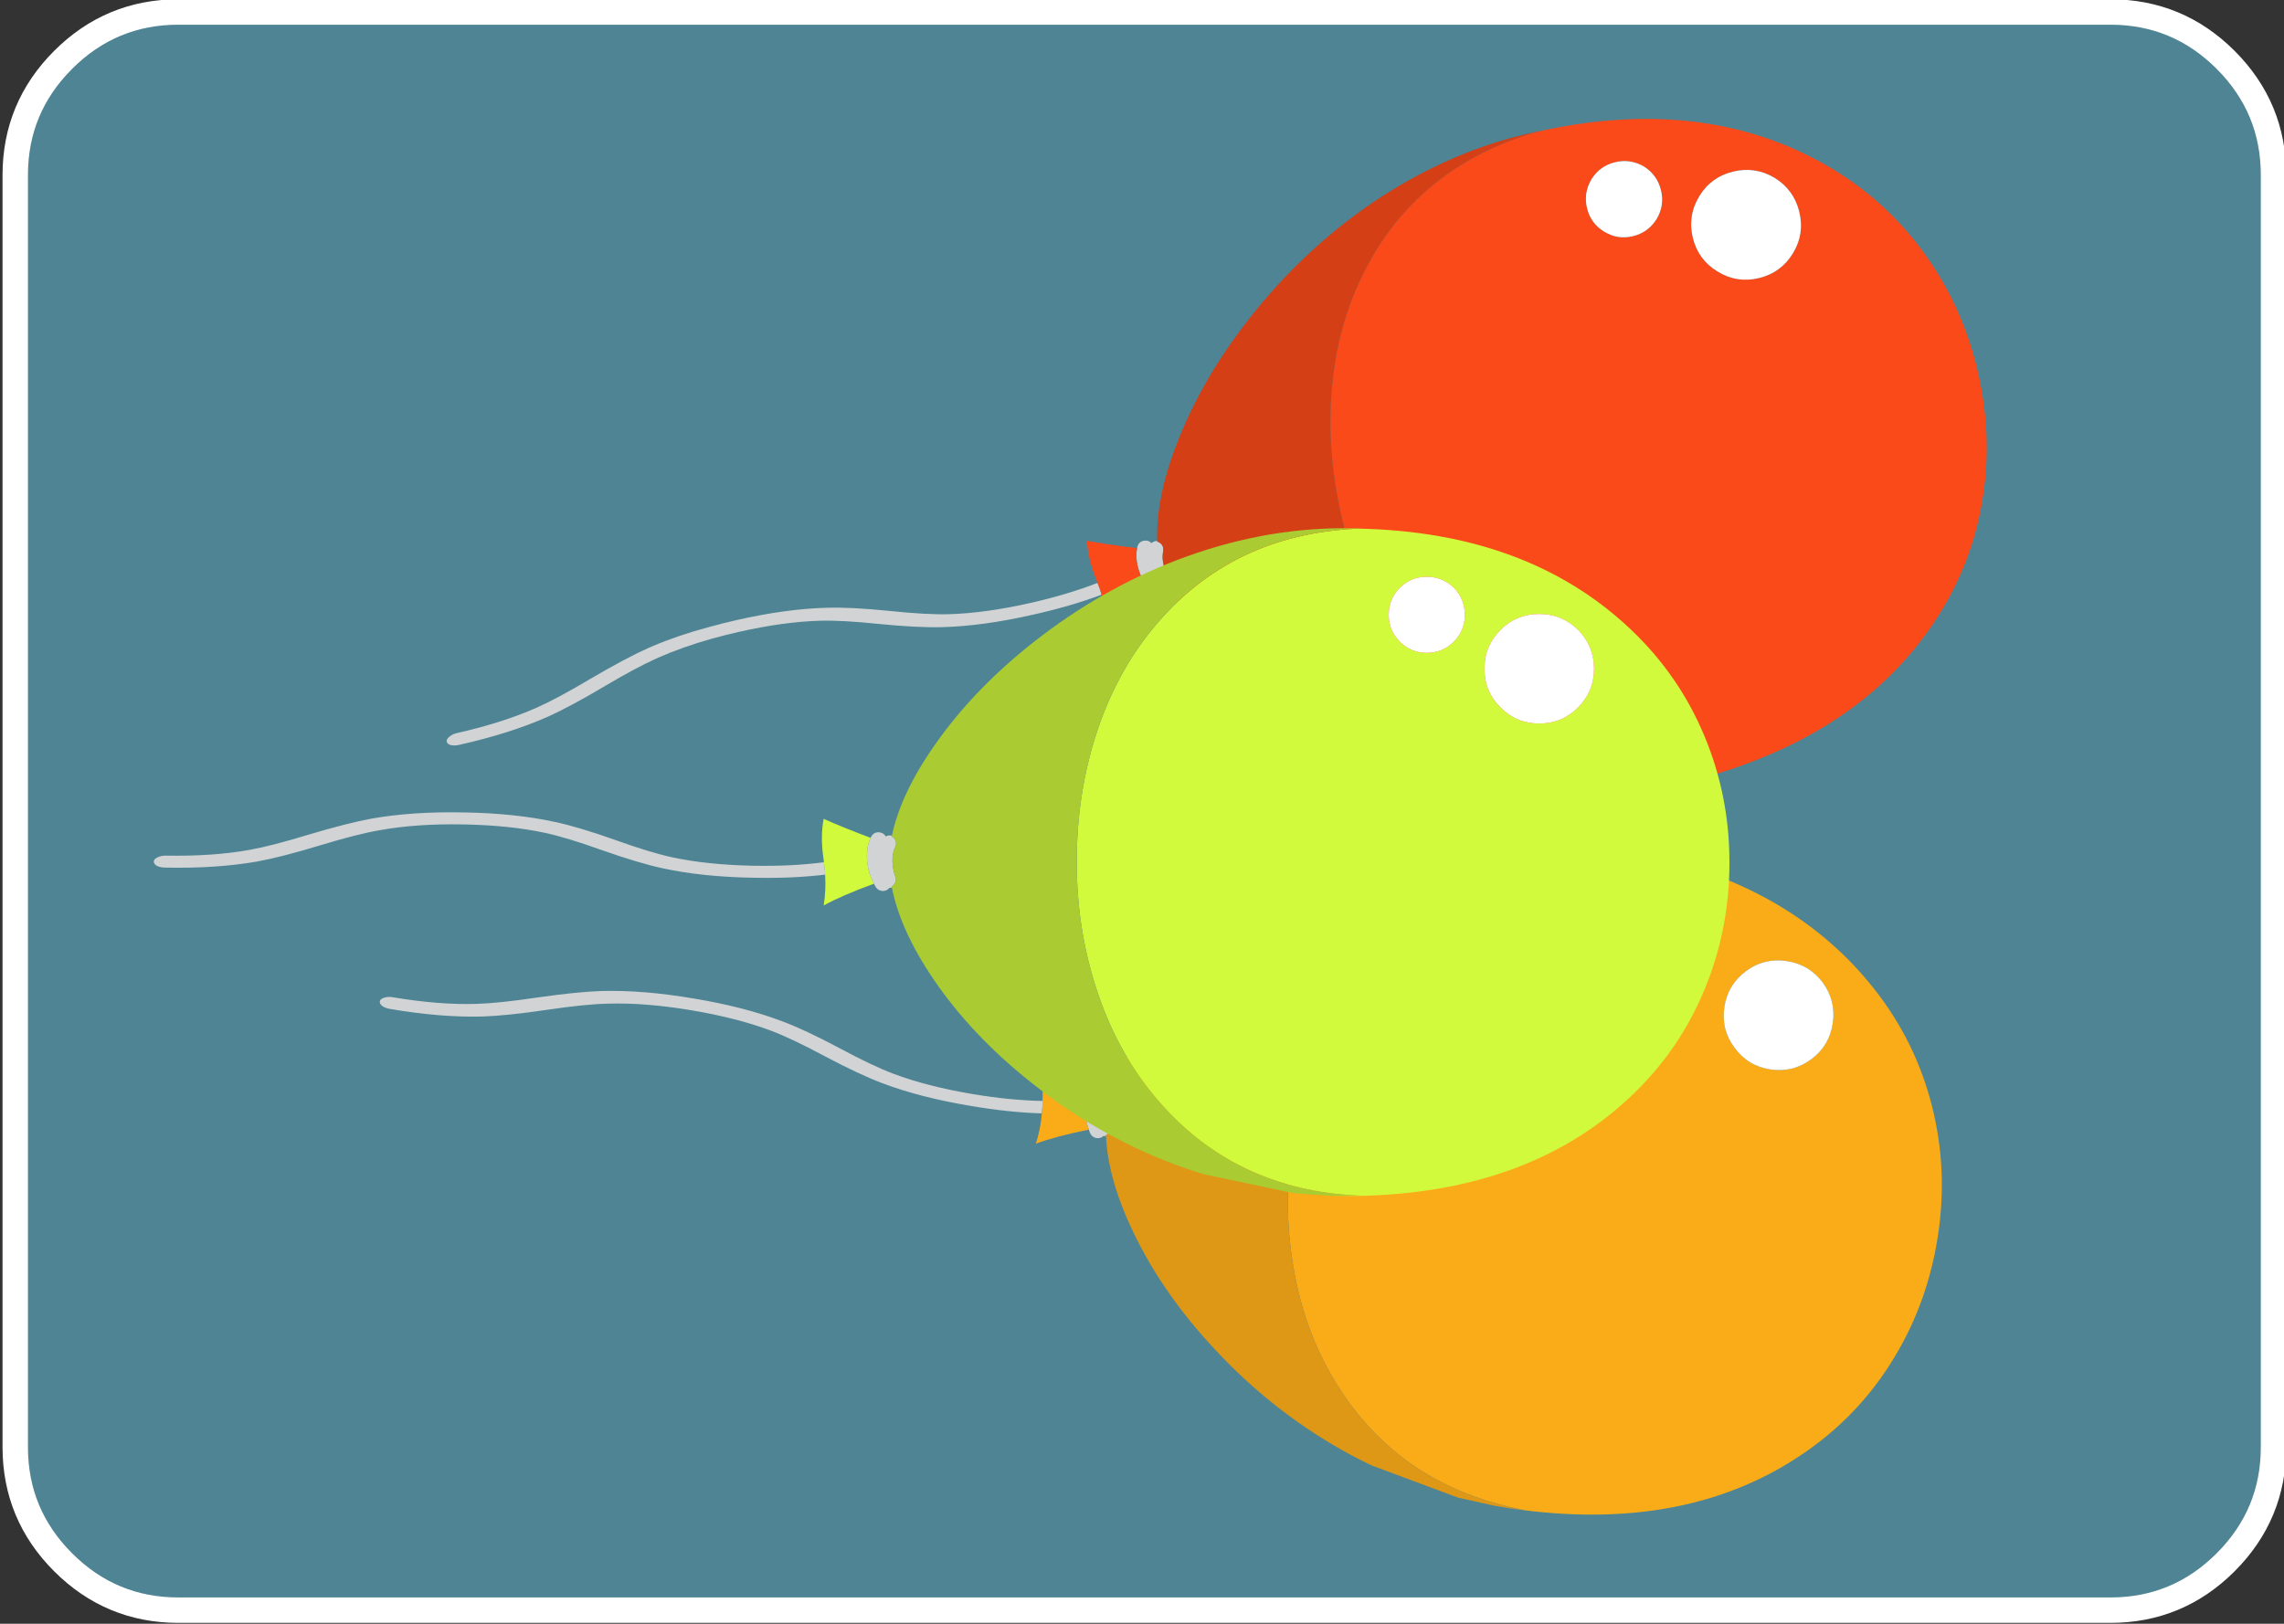 <?xml version="1.0" encoding="UTF-8" standalone="no"?>
<svg
   version="1.1"
   preserveAspectRatio="none"
   x="0px"
   y="0px"
   width="608.14"
   height="432.451"
   viewBox="0 0 608.14 432.451"
   id="svg61"
   sodipodi:docname="backcard.svg"
   inkscape:version="1.1.2 (b8e25be833, 2022-02-05)"
   xmlns:inkscape="http://www.inkscape.org/namespaces/inkscape"
   xmlns:sodipodi="http://sodipodi.sourceforge.net/DTD/sodipodi-0.dtd"
   xmlns:xlink="http://www.w3.org/1999/xlink"
   xmlns="http://www.w3.org/2000/svg"
   xmlns:svg="http://www.w3.org/2000/svg"
   xmlns:rdf="http://www.w3.org/1999/02/22-rdf-syntax-ns#"
   xmlns:cc="http://creativecommons.org/ns#"
   xmlns:dc="http://purl.org/dc/elements/1.1/">
  <rect x="0" y="0" width="608.14" height="432.451" fill="#333333" stroke="none"/>
  <sodipodi:namedview
     pagecolor="#ffffff"
     bordercolor="#666666"
     borderopacity="1"
     objecttolerance="10"
     gridtolerance="10"
     guidetolerance="10"
     inkscape:pageopacity="0"
     inkscape:pageshadow="2"
     inkscape:window-width="1366"
     inkscape:window-height="705"
     id="namedview63"
     showgrid="false"
     fit-margin-top="0"
     fit-margin-left="0"
     fit-margin-right="0"
     fit-margin-bottom="0"
     inkscape:zoom="0.33714286"
     inkscape:cx="321.82203"
     inkscape:cy="207.62712"
     inkscape:window-x="-8"
     inkscape:window-y="-8"
     inkscape:window-maximized="1"
     inkscape:current-layer="svg61"
     inkscape:pagecheckerboard="0" />
  <defs
     id="defs33">
    <g
       id="Symbol_13_0_Layer0_0_FILL">
      <path
         d="m 826.05,1875.65 q 0,-11.4 -8.1,-19.5 -8.1,-8.1 -19.5,-8.1 h -215.2 q -11.4,0 -19.5,8.1 -8.1,8.1 -8.1,19.5 v 326.8 q 0,11.4 8.1,19.5 8.1,8.1 19.5,8.1 h 215.2 q 11.4,0 19.5,-8.1 8.1,-8.1 8.1,-19.5 z"
         id="path2"
         inkscape:connector-curvature="0"
         style="fill:#4e8494;stroke:none" />
    </g>
    <g
       id="Symbol_11_0_Layer0_0_FILL">
      <path
         d="M -7.1,95.9 Q -5.95,90.6 -2.95,82.25 0.2,73.3 1.45,67.55 3.55,57.9 3.75,45.5 3.95,36.15 3,28.2 q -1.5,0.05 -3,0.3 1,7.6 0.85,16.8 -0.2,11.3 -2.05,19.9 -1.15,5.3 -4.15,13.65 -3.2,9 -4.4,14.7 -2.1,9.6 -2.3,22.05 -0.05,3.45 0.05,6.75 0.15,7.7 1.25,14.35 0.1,0.6 0.2,1.2 1.05,5.75 3.9,15.3 2.7,8.85 3.65,14.15 1.6,8.85 1.4,20.15 -0.05,1.2 0.4,2.1 0.4,0.9 1,0.95 h 0.05 q 0.6,0 1.05,-0.8 0.4,-0.85 0.4,-2.05 0.25,-12.4 -1.5,-22.3 -1.1,-5.95 -3.95,-15.3 -2.5,-8.25 -3.45,-13.4 -0.1,-0.4 -0.15,-0.8 -1.1,-6.2 -1.35,-13.55 -0.1,-3.15 -0.05,-6.55 0.2,-11.3 2.05,-19.9 m 0.85,-83.85 q -0.1,0 -0.15,0 -0.2,0.6 0.05,1.25 0.05,0.15 0.1,0.25 -0.55,0.3 -0.8,0.85 -0.35,0.8 -0.1,1.6 0.3,0.75 1.05,1.1 0.1,0.05 0.2,0.1 1.95,0.9 4.35,0.9 Q 2,18.1 5.2,16.4 5.6,16.2 6,15.95 6.7,15.5 6.9,14.7 7.1,13.85 6.65,13.15 6.45,12.85 6.2,12.65 6.2,12.35 6.1,12.05 6,12.1 5.9,12.1 q -0.35,-0.6 -1,-0.85 -0.8,-0.35 -1.55,0 -1,0.4 -2.35,0.55 -2.65,0.4 -4.65,-0.55 -0.75,-0.35 -1.55,-0.1 -0.65,0.25 -1.05,0.9 z"
         id="path5"
         inkscape:connector-curvature="0"
         style="fill:#d1d3d4;stroke:none" />
      <path
         d="m -1.55,18.1 q -2.4,0 -4.35,-0.9 -2.7,7.15 -4.6,11.35 4.4,0.85 9.9,0 Q -0.3,28.5 0,28.5 1.5,28.25 3,28.2 6.8,27.95 10.45,28.55 7.95,23.95 5.2,16.4 2,18.1 -1.55,18.1 M 30.6,-184.55 Q 16.2,-190.5 0,-190.5 q -16.15,0 -30.65,6.1 -14.7,6.15 -25.75,17.85 -22.75,24.05 -24.25,63.25 -0.05,1.25 -0.05,2.6 0,0.7 0.05,1.4 1.85,30.1 24.25,48.35 11,9 25.75,13.7 14.4,4.6 30.6,4.6 16.15,0 30.65,-4.75 14.7,-4.75 25.75,-13.85 23.15,-19.05 24.3,-50.2 0.05,2.05 0.05,4.15 0,1.55 0,3.1 0.05,-1.8 0.05,-3.55 0,-43.65 -24.4,-69.2 -11,-11.55 -25.75,-17.6 m -86.8,30.65 q 3.9,-3.85 9.4,-3.85 5.5,0 9.35,3.85 3.9,3.9 3.9,9.4 0,5.5 -3.9,9.35 -3.85,3.9 -9.35,3.9 -5.5,0 -9.4,-3.9 -3.85,-3.85 -3.85,-9.35 0,-5.5 3.85,-9.4 m -3.65,27.4 q 3.8,0 6.5,2.65 2.7,2.75 2.7,6.55 0,3.8 -2.7,6.5 -2.7,2.7 -6.5,2.7 -3.8,0 -6.55,-2.7 -2.65,-2.7 -2.65,-6.5 0,-3.8 2.65,-6.55 2.75,-2.65 6.55,-2.65 z"
         id="path7"
         inkscape:connector-curvature="0"
         style="fill:#fa4a19;stroke:none" />
      <path
         d="m 72.85,-55.7 q 1.45,-3.8 2.6,-7.6 l 4.6,-21.75 0.65,-9.15 q 0,-1.55 0,-3.1 0,-2.1 -0.05,-4.15 -1.15,31.15 -24.3,50.2 -11.05,9.1 -25.75,13.85 -14.5,4.75 -30.65,4.75 -16.2,0 -30.6,-4.6 -14.75,-4.7 -25.75,-13.7 -22.4,-18.25 -24.25,-48.35 -0.05,-0.7 -0.05,-1.4 -0.05,-0.4 -0.05,-0.75 -0.05,2.05 -0.05,4.15 0,2.8 0.15,5.65 0.95,17.5 7.65,35 7.05,18.2 19.45,34.05 11.45,14.65 25,24.15 11.85,8.35 22.15,10.5 0.05,0 0.15,0 0.4,-0.65 1.05,-0.9 0.8,-0.25 1.55,0.1 2,0.95 4.65,0.55 1.35,-0.15 2.35,-0.55 0.75,-0.35 1.55,0 0.65,0.25 1,0.85 0.1,0 0.2,-0.05 10.3,-2 22.1,-10 13.65,-9.25 25.1,-23.7 12.5,-15.65 19.55,-34.05 z"
         id="path9"
         inkscape:connector-curvature="0"
         style="fill:#d43f15;stroke:none" />
      <path
         d="m -53.35,-123.85 q -2.7,-2.65 -6.5,-2.65 -3.8,0 -6.55,2.65 -2.65,2.75 -2.65,6.55 0,3.8 2.65,6.5 2.75,2.7 6.55,2.7 3.8,0 6.5,-2.7 2.7,-2.7 2.7,-6.5 0,-3.8 -2.7,-6.55 m 6.55,-33.9 q -5.5,0 -9.4,3.85 -3.85,3.9 -3.85,9.4 0,5.5 3.85,9.35 3.9,3.9 9.4,3.9 5.5,0 9.35,-3.9 3.9,-3.85 3.9,-9.35 0,-5.5 -3.9,-9.4 -3.85,-3.85 -9.35,-3.85 z"
         id="path11"
         inkscape:connector-curvature="0"
         style="fill:#ffffff;stroke:none" />
    </g>
    <g
       id="Symbol_12_0_Layer0_0_FILL">
      <path
         d="M -7.1,95.9 Q -5.95,90.6 -2.95,82.25 0.2,73.3 1.45,67.55 3.55,57.9 3.75,45.5 3.95,36.15 3,28.2 q -1.5,0.05 -3,0.3 1,7.6 0.85,16.8 -0.2,11.3 -2.05,19.9 -1.15,5.3 -4.15,13.65 -3.2,9 -4.4,14.7 -2.1,9.6 -2.3,22.05 -0.25,12.4 1.5,22.3 1.05,5.75 3.9,15.3 2.7,8.85 3.65,14.15 1.6,8.85 1.4,20.15 -0.05,1.2 0.4,2.1 0.4,0.9 1,0.95 h 0.05 q 0.6,0 1.05,-0.8 0.4,-0.85 0.4,-2.05 0.25,-12.4 -1.5,-22.3 -1.1,-5.95 -3.95,-15.3 -2.7,-8.9 -3.6,-14.2 -1.6,-8.85 -1.4,-20.1 0.2,-11.3 2.05,-19.9 m 0.85,-83.85 q -0.1,0 -0.15,0 -0.2,0.6 0.05,1.25 0.05,0.15 0.1,0.25 -0.55,0.3 -0.8,0.85 -0.35,0.8 -0.1,1.6 0.3,0.75 1.05,1.1 0.1,0.05 0.2,0.1 1.95,0.9 4.35,0.9 Q 2,18.1 5.2,16.4 5.6,16.2 6,15.95 6.7,15.5 6.9,14.7 7.1,13.85 6.65,13.15 6.45,12.85 6.2,12.65 6.2,12.35 6.1,12.05 6,12.1 5.9,12.1 q -0.35,-0.6 -1,-0.85 -0.8,-0.35 -1.55,0 -1,0.4 -2.35,0.55 -2.65,0.4 -4.65,-0.55 -0.75,-0.35 -1.55,-0.1 -0.65,0.25 -1.05,0.9 z"
         id="path14"
         inkscape:connector-curvature="0"
         style="fill:#d1d3d4;stroke:none" />
      <path
         d="m -1.55,18.1 q -2.4,0 -4.35,-0.9 -2.7,7.15 -4.6,11.35 4.4,0.85 9.9,0 Q -0.3,28.5 0,28.5 1.5,28.25 3,28.2 6.8,27.95 10.45,28.55 7.95,23.95 5.2,16.4 2,18.1 -1.55,18.1 M 30.6,-184.55 Q 16.2,-190.5 0,-190.5 q -16.15,0 -30.65,6.1 -14.7,6.15 -25.75,17.85 -23.5,24.85 -24.3,65.85 1.35,31.05 24.3,49.75 11,9 25.75,13.7 14.4,4.6 30.6,4.6 16.15,0 30.65,-4.75 14.7,-4.75 25.75,-13.85 23.15,-19.05 24.3,-50.2 0.05,2.05 0.05,4.15 0,1.55 0,3.1 0.05,-1.8 0.05,-3.55 0,-43.65 -24.4,-69.2 -11,-11.55 -25.75,-17.6 m -86.8,30.65 q 3.9,-3.85 9.4,-3.85 5.5,0 9.35,3.85 3.9,3.9 3.9,9.4 0,5.5 -3.9,9.35 -3.85,3.9 -9.35,3.9 -5.5,0 -9.4,-3.9 -3.85,-3.85 -3.85,-9.35 0,-5.5 3.85,-9.4 m -3.65,27.4 q 3.8,0 6.5,2.65 2.7,2.75 2.7,6.55 0,3.8 -2.7,6.5 -2.7,2.7 -6.5,2.7 -3.8,0 -6.55,-2.7 -2.65,-2.7 -2.65,-6.5 0,-3.8 2.65,-6.55 2.75,-2.65 6.55,-2.65 z"
         id="path16"
         inkscape:connector-curvature="0"
         style="fill:#faac18;stroke:none" />
      <path
         d="m 72.85,-55.7 q 1.45,-3.8 2.6,-7.6 l 4.6,-21.75 0.65,-9.15 q 0,-1.55 0,-3.1 0,-2.1 -0.05,-4.15 -1.15,31.15 -24.3,50.2 -11.05,9.1 -25.75,13.85 -14.5,4.75 -30.65,4.75 -16.2,0 -30.6,-4.6 -14.75,-4.7 -25.75,-13.7 -22.95,-18.7 -24.3,-49.75 -0.05,-0.4 -0.05,-0.75 -0.05,2.05 -0.05,4.15 0,20.35 7.8,40.65 7.05,18.2 19.45,34.05 11.45,14.65 25,24.15 11.85,8.35 22.15,10.5 0.05,0 0.15,0 0.4,-0.65 1.05,-0.9 0.8,-0.25 1.55,0.1 2,0.95 4.65,0.55 1.35,-0.15 2.35,-0.55 0.75,-0.35 1.55,0 0.65,0.25 1,0.85 0.1,0 0.2,-0.05 10.3,-2 22.1,-10 13.65,-9.25 25.1,-23.7 12.5,-15.65 19.55,-34.05 z"
         id="path18"
         inkscape:connector-curvature="0"
         style="fill:#de9815;stroke:none" />
      <path
         d="m -53.35,-123.85 q -2.7,-2.65 -6.5,-2.65 -3.8,0 -6.55,2.65 -2.65,2.75 -2.65,6.55 0,3.8 2.65,6.5 2.75,2.7 6.55,2.7 3.8,0 6.5,-2.7 2.7,-2.7 2.7,-6.5 0,-3.8 -2.7,-6.55 m 6.55,-33.9 q -5.5,0 -9.4,3.85 -3.85,3.9 -3.85,9.4 0,5.5 3.85,9.35 3.9,3.9 9.4,3.9 5.5,0 9.35,-3.9 3.9,-3.85 3.9,-9.35 0,-5.5 -3.9,-9.4 -3.85,-3.85 -9.35,-3.85 z"
         id="path20"
         inkscape:connector-curvature="0"
         style="fill:#ffffff;stroke:none" />
    </g>
    <g
       id="Symbol_10_0_Layer0_0_FILL">
      <path
         d="M -7.1,95.9 Q -5.95,90.6 -2.95,82.25 0.2,73.3 1.45,67.55 3.55,57.9 3.75,45.5 3.95,36.15 3,28.2 q -1.5,0.05 -3,0.3 1,7.6 0.85,16.8 -0.2,11.3 -2.05,19.9 -1.15,5.3 -4.15,13.65 -3.2,9 -4.4,14.7 -2.1,9.6 -2.3,22.05 -0.25,12.4 1.5,22.3 1.05,5.75 3.9,15.3 2.7,8.85 3.65,14.15 1.6,8.85 1.4,20.15 -0.05,1.2 0.4,2.1 0.4,0.9 1,0.95 h 0.05 q 0.6,0 1.05,-0.8 0.4,-0.85 0.4,-2.05 0.25,-12.4 -1.5,-22.3 -1.1,-5.95 -3.95,-15.3 -2.7,-8.9 -3.6,-14.2 -1.6,-8.85 -1.4,-20.1 0.2,-11.3 2.05,-19.9 m 0.85,-83.85 q -0.1,0 -0.15,0 -0.2,0.6 0.05,1.25 0.05,0.15 0.1,0.25 -0.55,0.3 -0.8,0.85 -0.35,0.8 -0.1,1.6 0.3,0.75 1.05,1.1 0.1,0.05 0.2,0.1 1.95,0.9 4.35,0.9 Q 2,18.1 5.2,16.4 5.6,16.2 6,15.95 6.7,15.5 6.9,14.7 7.1,13.85 6.65,13.15 6.45,12.85 6.2,12.65 6.2,12.35 6.1,12.05 6,12.1 5.9,12.1 q -0.35,-0.6 -1,-0.85 -0.8,-0.35 -1.55,0 -1,0.4 -2.35,0.55 -2.65,0.4 -4.65,-0.55 -0.75,-0.35 -1.55,-0.1 -0.65,0.25 -1.05,0.9 z"
         id="path23"
         inkscape:connector-curvature="0"
         style="fill:#d1d3d4;stroke:none" />
      <path
         d="m -1.55,18.1 q -2.4,0 -4.35,-0.9 -2.7,7.15 -4.6,11.35 4.4,0.85 9.9,0 Q -0.3,28.5 0,28.5 1.5,28.25 3,28.2 6.8,27.95 10.45,28.55 7.95,23.95 5.2,16.4 2,18.1 -1.55,18.1 M 30.6,-184.55 Q 16.2,-190.5 0,-190.5 q -16.15,0 -30.65,6.1 -14.7,6.15 -25.75,17.85 -23.5,24.85 -24.3,65.85 1.35,31.05 24.3,49.75 11,9 25.75,13.7 14.4,4.6 30.6,4.6 16.15,0 30.65,-4.75 14.7,-4.75 25.75,-13.85 23.15,-19.05 24.3,-50.2 0.05,2.05 0.05,4.15 0,1.55 0,3.1 0.05,-1.8 0.05,-3.55 0,-43.65 -24.4,-69.2 -11,-11.55 -25.75,-17.6 m -86.8,30.65 q 3.9,-3.85 9.4,-3.85 5.5,0 9.35,3.85 3.9,3.9 3.9,9.4 0,5.5 -3.9,9.35 -3.85,3.9 -9.35,3.9 -5.5,0 -9.4,-3.9 -3.85,-3.85 -3.85,-9.35 0,-5.5 3.85,-9.4 m -3.65,27.4 q 3.8,0 6.5,2.65 2.7,2.75 2.7,6.55 0,3.8 -2.7,6.5 -2.7,2.7 -6.5,2.7 -3.8,0 -6.55,-2.7 -2.65,-2.7 -2.65,-6.5 0,-3.8 2.65,-6.55 2.75,-2.65 6.55,-2.65 z"
         id="path25"
         inkscape:connector-curvature="0"
         style="fill:#d2fa3d;stroke:none" />
      <path
         d="m 72.85,-55.7 q 1.45,-3.8 2.6,-7.6 l 4.6,-21.75 0.65,-9.15 q 0,-1.55 0,-3.1 0,-2.1 -0.05,-4.15 -1.15,31.15 -24.3,50.2 -11.05,9.1 -25.75,13.85 -14.5,4.75 -30.65,4.75 -16.2,0 -30.6,-4.6 -14.75,-4.7 -25.75,-13.7 -22.95,-18.7 -24.3,-49.75 -0.05,-0.4 -0.05,-0.75 -0.05,2.05 -0.05,4.15 0,20.35 7.8,40.65 7.05,18.2 19.45,34.05 11.45,14.65 25,24.15 11.85,8.35 22.15,10.5 0.05,0 0.15,0 0.4,-0.65 1.05,-0.9 0.8,-0.25 1.55,0.1 2,0.95 4.65,0.55 1.35,-0.15 2.35,-0.55 0.75,-0.35 1.55,0 0.65,0.25 1,0.85 0.1,0 0.2,-0.05 10.3,-2 22.1,-10 13.65,-9.25 25.1,-23.7 12.5,-15.65 19.55,-34.05 z"
         id="path27"
         inkscape:connector-curvature="0"
         style="fill:#aacb31;stroke:none" />
      <path
         d="m -53.35,-123.85 q -2.7,-2.65 -6.5,-2.65 -3.8,0 -6.55,2.65 -2.65,2.75 -2.65,6.55 0,3.8 2.65,6.5 2.75,2.7 6.55,2.7 3.8,0 6.5,-2.7 2.7,-2.7 2.7,-6.5 0,-3.8 -2.7,-6.55 m 6.55,-33.9 q -5.5,0 -9.4,3.85 -3.85,3.9 -3.85,9.4 0,5.5 3.85,9.35 3.9,3.9 9.4,3.9 5.5,0 9.35,-3.9 3.9,-3.85 3.9,-9.35 0,-5.5 -3.9,-9.4 -3.85,-3.85 -9.35,-3.85 z"
         id="path29"
         inkscape:connector-curvature="0"
         style="fill:#ffffff;stroke:none" />
    </g>
    <path
       id="Symbol_13_0_Layer0_0_1_STROKES"
       d="m -153.938,-273.166 h 307.797 q 16.305,0 27.891,11.585 11.585,11.585 11.585,27.891 V 233.726 q 0,16.305 -11.585,27.891 -11.585,11.585 -27.891,11.585 h -307.797 q -16.305,0 -27.891,-11.585 -11.585,-11.585 -11.585,-27.891 v -467.416 q 0,-16.305 11.585,-27.891 11.585,-11.585 27.891,-11.585 z"
       inkscape:connector-curvature="0"
       style="fill:none;stroke:#ffffff;stroke-width:6.15;stroke-linecap:round;stroke-linejoin:round" />
  </defs>
  <g
     transform="matrix(0,1.101,-1.101,0,304.03,216.312)"
     id="g59">
    <g
       transform="matrix(1.43,0,0,1.43,-988.15,-2916.4)"
       id="g39">
      <use
         xlink:href="#Symbol_13_0_Layer0_0_FILL"
         id="use35"
         x="0"
         y="0"
         width="100%"
         height="100%" />
      <use
         xlink:href="#Symbol_13_0_Layer0_0_1_STROKES"
         transform="matrix(0.699,0,0,0.699,690.85,2039)"
         id="use37"
         x="0"
         y="0"
         width="100%"
         height="100%" />
    </g>
    <g
       transform="matrix(0.971,-0.238,0.238,0.971,-62.25,-16.95)"
       id="g45">
      <g
         id="g43">
        <use
           xlink:href="#Symbol_11_0_Layer0_0_FILL"
           id="use41"
           x="0"
           y="0"
           width="100%"
           height="100%" />
      </g>
    </g>
    <g
       transform="rotate(8.495,64.965,496.46)"
       id="g51">
      <g
         id="g49">
        <use
           xlink:href="#Symbol_12_0_Layer0_0_FILL"
           id="use47"
           x="0"
           y="0"
           width="100%"
           height="100%" />
      </g>
    </g>
    <g
       transform="translate(12.1,48.4)"
       id="g57">
      <g
         id="g55">
        <use
           xlink:href="#Symbol_10_0_Layer0_0_FILL"
           id="use53"
           x="0"
           y="0"
           width="100%"
           height="100%" />
      </g>
    </g>
  </g>
</svg>
